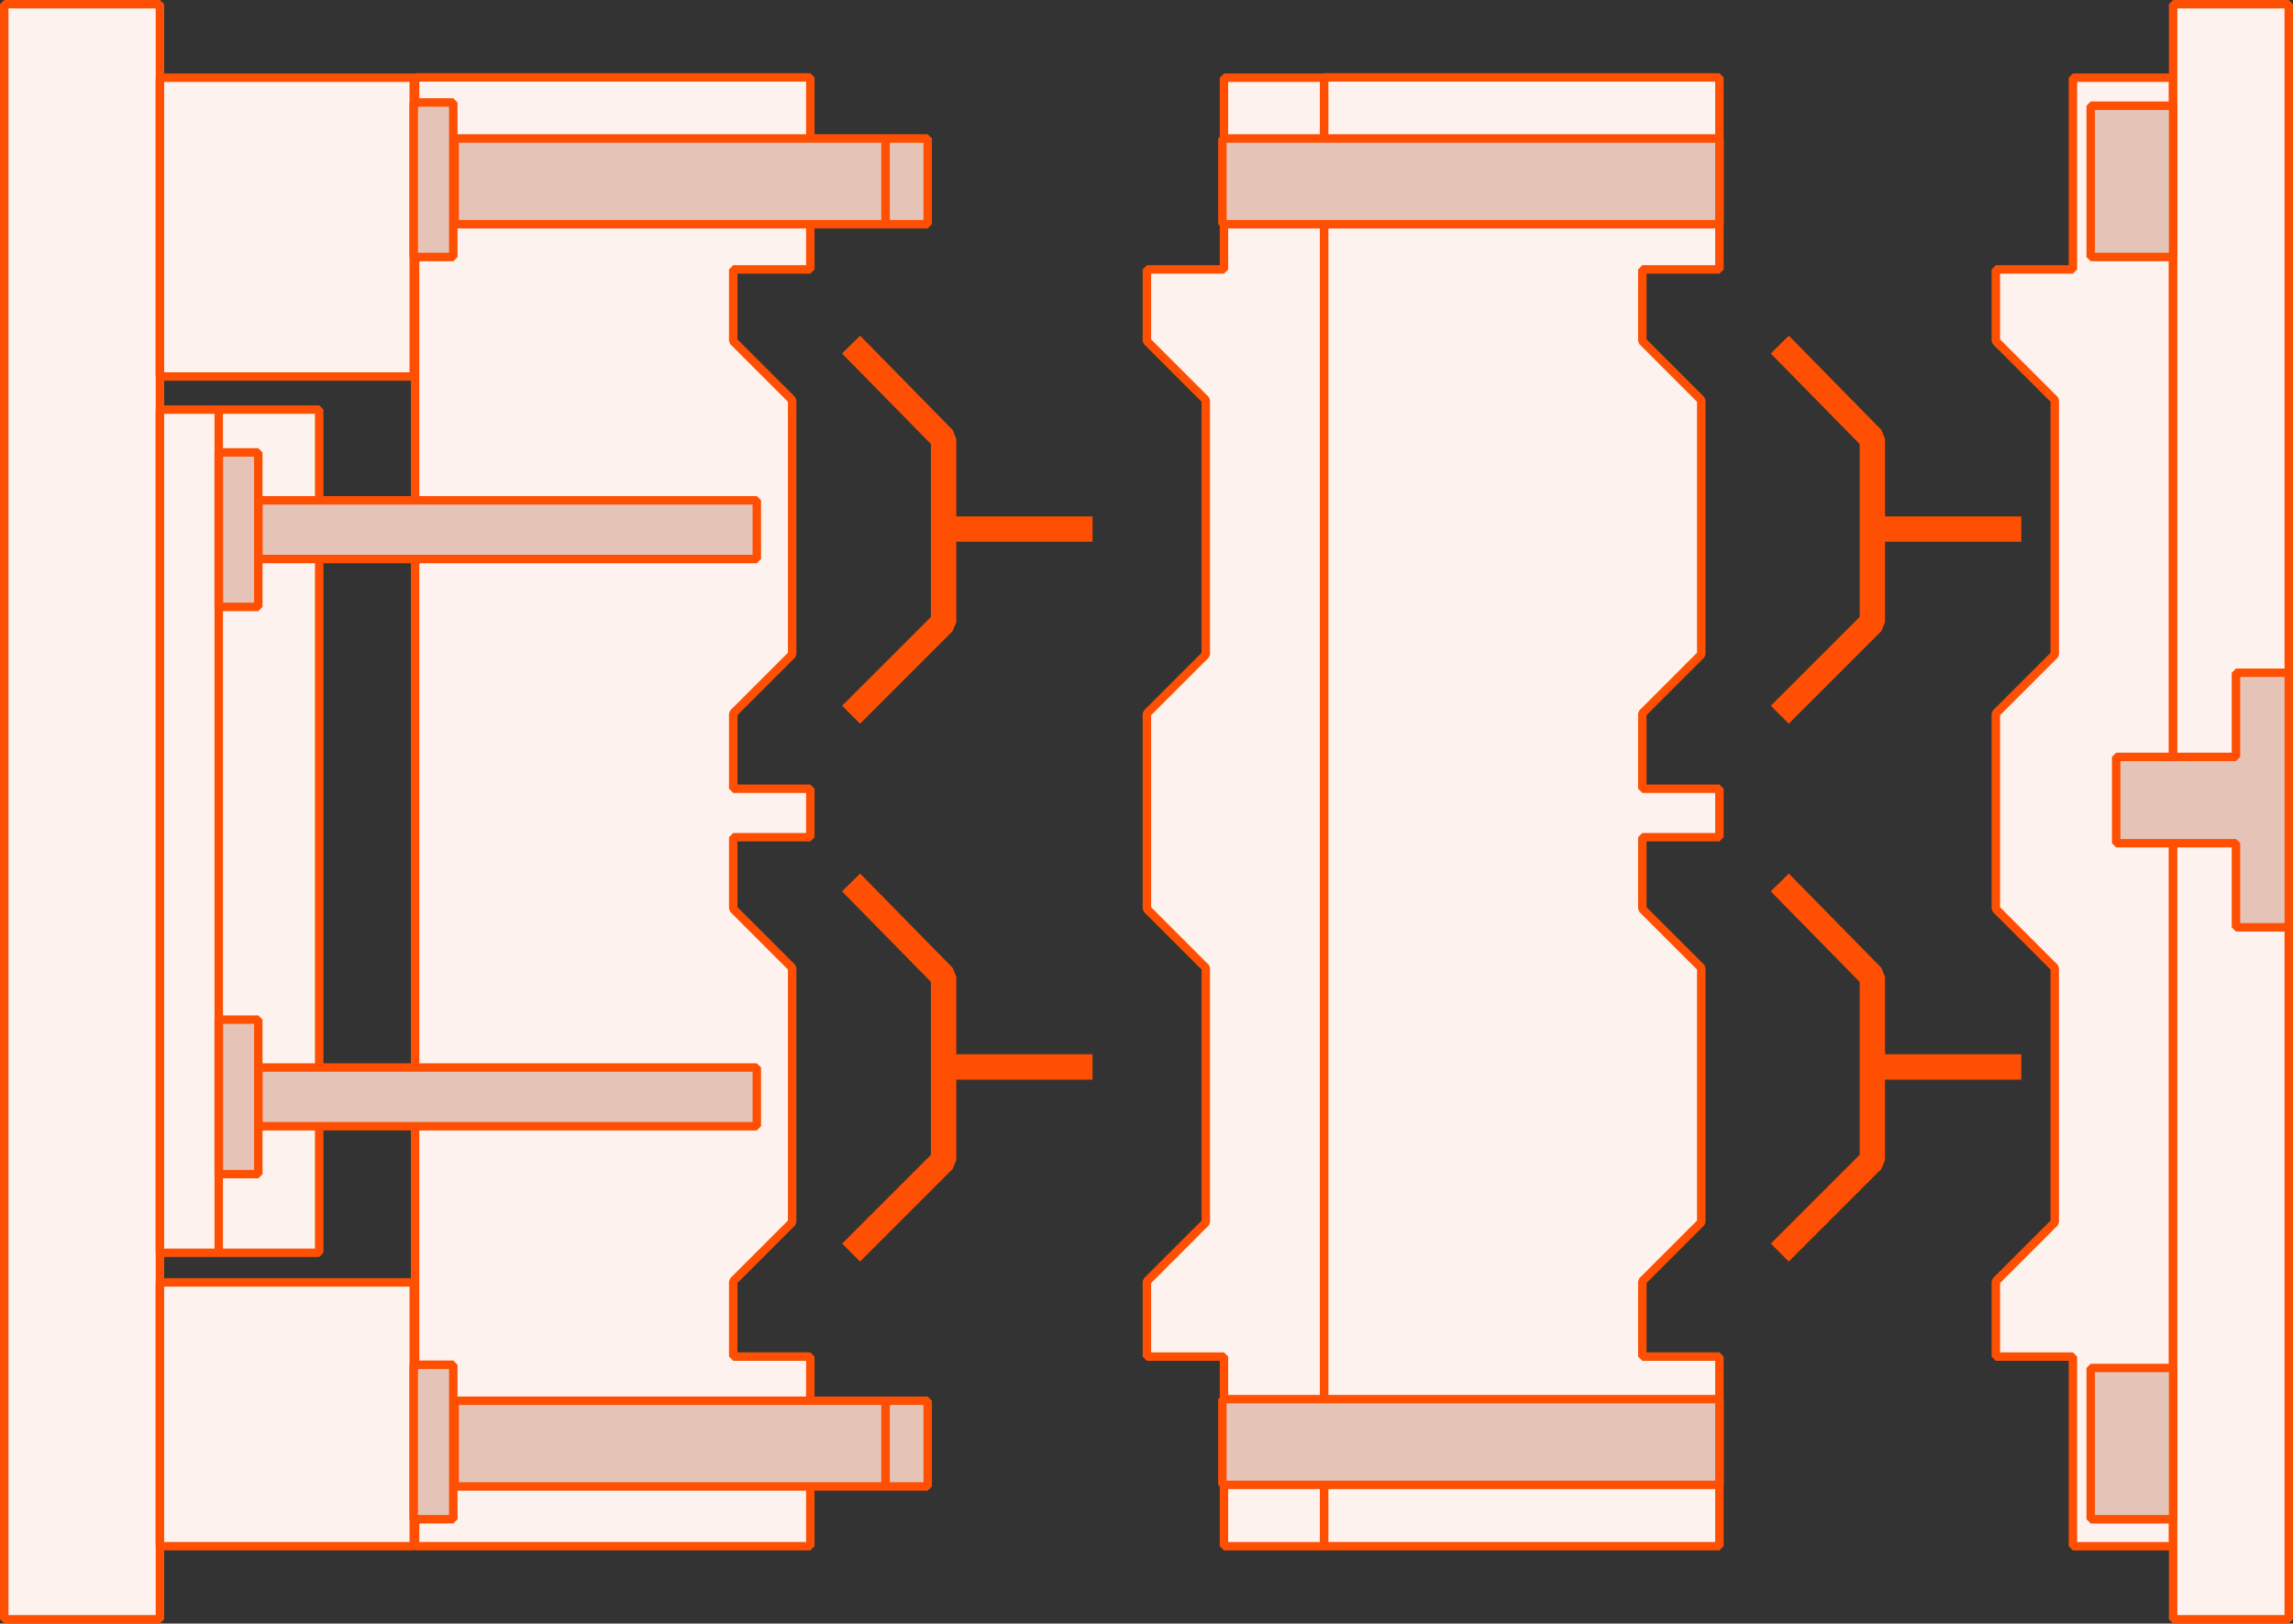 <?xml version="1.0" encoding="UTF-8"?>
<svg xmlns="http://www.w3.org/2000/svg" xmlns:xlink="http://www.w3.org/1999/xlink" id="Group_298" data-name="Group 298" width="270.895" height="191.85" viewBox="0 0 270.895 191.85">
  <rect x="0" y="0" width="270.895" height="191.85" fill="#333333" stroke="none"/>
  <defs>
    <clipPath id="clip-path">
      <rect id="Rectangle_669" data-name="Rectangle 669" width="270.894" height="191.85" fill="none"></rect>
    </clipPath>
  </defs>
  <path id="Path_730" data-name="Path 730" d="M244.893,9.183V31.837h-9.106v8.472l6.959,6.959V77.346l-6.959,6.96v23.1l6.959,6.96v30.078l-6.959,6.96v8.9h9.106v22.41h11.839V9.183Z" fill="#fdf2ed"></path>
  <path id="Path_731" data-name="Path 731" d="M244.893,9.183V31.837h-9.106v8.472l6.959,6.959V77.346l-6.959,6.96v23.1l6.959,6.96v30.078l-6.959,6.96v8.9h9.106v22.41h11.839V9.183Z" fill="none" stroke="#fe4f02" stroke-linejoin="bevel" stroke-width="1"></path>
  <rect id="Rectangle_667" data-name="Rectangle 667" width="13.663" height="190.85" transform="translate(256.731 0.5)" fill="#fdf2ed"></rect>
  <g id="Group_293" data-name="Group 293">
    <g id="Group_292" data-name="Group 292" clip-path="url(#clip-path)">
      <rect id="Rectangle_668" data-name="Rectangle 668" width="13.663" height="190.85" transform="translate(256.732 0.5)" fill="none" stroke="#fe4f02" stroke-linejoin="bevel" stroke-width="1"></rect>
    </g>
  </g>
  <path id="Path_732" data-name="Path 732" d="M264.157,79.5V89.44H250.006v10.2h14.151v9.941h6.237V79.5Z" fill="#e5c4b7"></path>
  <g id="Group_295" data-name="Group 295">
    <g id="Group_294" data-name="Group 294" clip-path="url(#clip-path)">
      <path id="Path_733" data-name="Path 733" d="M270.394,109.577V79.5h-6.237V89.44H250.006v10.2h14.151v9.941Z" fill="none" stroke="#fe4f02" stroke-linejoin="bevel" stroke-width="1"></path>
    </g>
  </g>
  <rect id="Rectangle_671" data-name="Rectangle 671" width="9.736" height="17.874" transform="translate(246.996 161.649)" fill="#e5c4b7"></rect>
  <rect id="Rectangle_672" data-name="Rectangle 672" width="9.736" height="17.874" transform="translate(246.996 161.649)" fill="none" stroke="#fe4f02" stroke-linejoin="bevel" stroke-width="1"></rect>
  <rect id="Rectangle_673" data-name="Rectangle 673" width="9.736" height="17.874" transform="translate(246.996 12.493)" fill="#e5c4b7"></rect>
  <rect id="Rectangle_674" data-name="Rectangle 674" width="9.736" height="17.874" transform="translate(246.996 12.493)" fill="none" stroke="#fe4f02" stroke-linejoin="bevel" stroke-width="1"></rect>
  <path id="Path_734" data-name="Path 734" d="M144.6,9.183V31.837h-9.106v8.472l6.959,6.959V77.346l-6.959,6.96v23.1l6.959,6.96v30.078l-6.959,6.96v8.9H144.6v22.41h11.839V9.183Z" fill="#fdf2ed"></path>
  <path id="Path_735" data-name="Path 735" d="M144.6,9.183V31.837h-9.106v8.472l6.959,6.959V77.346l-6.959,6.96v23.1l6.959,6.96v30.078l-6.959,6.96v8.9H144.6v22.41h11.839V9.183Z" fill="none" stroke="#fe4f02" stroke-linejoin="bevel" stroke-width="1"></path>
  <path id="Path_736" data-name="Path 736" d="M86.625,93.2v-8.9l6.96-6.96V47.268l-6.96-6.959V31.837h9.106V9.144H49.039V182.707H95.731V160.3H86.625v-8.9l6.96-6.96V114.361l-6.96-6.959V98.93h9.106V93.2Z" fill="#fdf2ed"></path>
  <path id="Path_737" data-name="Path 737" d="M86.625,93.2v-8.9l6.96-6.96V47.268l-6.96-6.959V31.837h9.106V9.144H49.039V182.707H95.731V160.3H86.625v-8.9l6.96-6.96V114.361l-6.96-6.959V98.93h9.106V93.2Z" fill="none" stroke="#fe4f02" stroke-linejoin="bevel" stroke-width="1"></path>
  <path id="Path_738" data-name="Path 738" d="M194.025,93.2v-8.9l6.96-6.96V47.268l-6.96-6.959V31.837h9.106V9.144H156.439V182.707h46.692V160.3h-9.106v-8.9l6.96-6.96V114.361l-6.96-6.959V98.93h9.106V93.2Z" fill="#fdf2ed"></path>
  <path id="Path_739" data-name="Path 739" d="M194.025,93.2v-8.9l6.96-6.96V47.268l-6.96-6.959V31.837h9.106V9.144H156.439V182.707h46.692V160.3h-9.106v-8.9l6.96-6.96V114.361l-6.96-6.959V98.93h9.106V93.2Z" fill="none" stroke="#fe4f02" stroke-linejoin="bevel" stroke-width="1"></path>
  <rect id="Rectangle_675" data-name="Rectangle 675" width="18.395" height="190.85" transform="translate(0.5 0.5)" fill="#fdf2ed"></rect>
  <g id="Group_297" data-name="Group 297">
    <g id="Group_296" data-name="Group 296" clip-path="url(#clip-path)">
      <rect id="Rectangle_676" data-name="Rectangle 676" width="18.395" height="190.85" transform="translate(0.5 0.5)" fill="none" stroke="#fe4f02" stroke-linejoin="bevel" stroke-width="1"></rect>
    </g>
  </g>
  <rect id="Rectangle_678" data-name="Rectangle 678" width="29.984" height="35.31" transform="translate(18.896 9.183)" fill="#fdf2ed"></rect>
  <rect id="Rectangle_679" data-name="Rectangle 679" width="29.984" height="35.31" transform="translate(18.896 9.183)" fill="none" stroke="#fe4f02" stroke-linejoin="bevel" stroke-width="1"></rect>
  <rect id="Rectangle_680" data-name="Rectangle 680" width="29.984" height="31.169" transform="translate(18.896 151.538)" fill="#fdf2ed"></rect>
  <rect id="Rectangle_681" data-name="Rectangle 681" width="29.984" height="31.169" transform="translate(18.896 151.538)" fill="none" stroke="#fe4f02" stroke-linejoin="bevel" stroke-width="1"></rect>
  <rect id="Rectangle_682" data-name="Rectangle 682" width="18.816" height="99.639" transform="translate(18.895 48.399)" fill="#fdf2ed"></rect>
  <rect id="Rectangle_683" data-name="Rectangle 683" width="18.816" height="99.639" transform="translate(18.895 48.399)" fill="none" stroke="#fe4f02" stroke-linejoin="bevel" stroke-width="1"></rect>
  <rect id="Rectangle_684" data-name="Rectangle 684" width="58.894" height="6.936" transform="translate(30.515 126.145)" fill="#e5c4b7"></rect>
  <rect id="Rectangle_685" data-name="Rectangle 685" width="58.894" height="6.936" transform="translate(30.515 126.145)" fill="none" stroke="#fe4f02" stroke-linejoin="bevel" stroke-width="1"></rect>
  <rect id="Rectangle_686" data-name="Rectangle 686" width="58.894" height="6.936" transform="translate(30.515 59.119)" fill="#e5c4b7"></rect>
  <rect id="Rectangle_687" data-name="Rectangle 687" width="58.894" height="6.936" transform="translate(30.515 59.119)" fill="none" stroke="#fe4f02" stroke-linejoin="bevel" stroke-width="1"></rect>
  <rect id="Rectangle_688" data-name="Rectangle 688" width="4.672" height="18.254" transform="translate(25.843 120.486)" fill="#e5c4b7"></rect>
  <rect id="Rectangle_689" data-name="Rectangle 689" width="4.672" height="18.254" transform="translate(25.843 120.486)" fill="none" stroke="#fe4f02" stroke-linejoin="bevel" stroke-width="1"></rect>
  <rect id="Rectangle_690" data-name="Rectangle 690" width="4.672" height="18.254" transform="translate(25.843 53.46)" fill="#e5c4b7"></rect>
  <rect id="Rectangle_691" data-name="Rectangle 691" width="4.672" height="18.254" transform="translate(25.843 53.46)" fill="none" stroke="#fe4f02" stroke-linejoin="bevel" stroke-width="1"></rect>
  <rect id="Rectangle_692" data-name="Rectangle 692" width="50.911" height="10.127" transform="translate(53.711 16.366)" fill="#e5c4b7"></rect>
  <rect id="Rectangle_693" data-name="Rectangle 693" width="50.911" height="10.127" transform="translate(53.711 16.366)" fill="none" stroke="#fe4f02" stroke-linejoin="bevel" stroke-width="1"></rect>
  <rect id="Rectangle_694" data-name="Rectangle 694" width="4.672" height="18.254" transform="translate(48.88 12.112)" fill="#e5c4b7"></rect>
  <rect id="Rectangle_695" data-name="Rectangle 695" width="4.672" height="18.254" transform="translate(48.88 12.112)" fill="none" stroke="#fe4f02" stroke-linejoin="bevel" stroke-width="1"></rect>
  <rect id="Rectangle_696" data-name="Rectangle 696" width="4.974" height="10.127" transform="translate(104.623 16.366)" fill="#e5c4b7"></rect>
  <rect id="Rectangle_697" data-name="Rectangle 697" width="4.974" height="10.127" transform="translate(104.623 16.366)" fill="none" stroke="#fe4f02" stroke-linejoin="bevel" stroke-width="1"></rect>
  <rect id="Rectangle_698" data-name="Rectangle 698" width="58.719" height="10.127" transform="translate(144.412 16.366)" fill="#e5c4b7"></rect>
  <rect id="Rectangle_699" data-name="Rectangle 699" width="58.719" height="10.127" transform="translate(144.412 16.366)" fill="none" stroke="#fe4f02" stroke-linejoin="bevel" stroke-width="1"></rect>
  <rect id="Rectangle_700" data-name="Rectangle 700" width="58.719" height="10.127" transform="translate(144.412 165.332)" fill="#e5c4b7"></rect>
  <rect id="Rectangle_701" data-name="Rectangle 701" width="58.719" height="10.127" transform="translate(144.412 165.332)" fill="none" stroke="#fe4f02" stroke-linejoin="bevel" stroke-width="1"></rect>
  <rect id="Rectangle_702" data-name="Rectangle 702" width="50.911" height="10.127" transform="translate(53.711 165.522)" fill="#e5c4b7"></rect>
  <rect id="Rectangle_703" data-name="Rectangle 703" width="50.911" height="10.127" transform="translate(53.711 165.522)" fill="none" stroke="#fe4f02" stroke-linejoin="bevel" stroke-width="1"></rect>
  <rect id="Rectangle_704" data-name="Rectangle 704" width="4.672" height="18.254" transform="translate(48.88 161.268)" fill="#e5c4b7"></rect>
  <rect id="Rectangle_705" data-name="Rectangle 705" width="4.672" height="18.254" transform="translate(48.88 161.268)" fill="none" stroke="#fe4f02" stroke-linejoin="bevel" stroke-width="1"></rect>
  <rect id="Rectangle_706" data-name="Rectangle 706" width="4.974" height="10.127" transform="translate(104.623 165.522)" fill="#e5c4b7"></rect>
  <rect id="Rectangle_707" data-name="Rectangle 707" width="4.974" height="10.127" transform="translate(104.623 165.522)" fill="none" stroke="#fe4f02" stroke-linejoin="bevel" stroke-width="1"></rect>
  <line id="Line_80" data-name="Line 80" x2="17.373" transform="translate(111.702 62.52)" fill="none" stroke="#fe4f02" stroke-linejoin="bevel" stroke-width="3"></line>
  <path id="Path_740" data-name="Path 740" d="M100.545,40.718l10.934,11.14V73.52L100.545,84.454" fill="none" stroke="#fe4f02" stroke-linejoin="bevel" stroke-width="3"></path>
  <line id="Line_81" data-name="Line 81" x2="17.373" transform="translate(111.702 126.078)" fill="none" stroke="#fe4f02" stroke-linejoin="bevel" stroke-width="3"></line>
  <path id="Path_741" data-name="Path 741" d="M100.545,104.277l10.934,11.14v21.662l-10.934,10.934" fill="none" stroke="#fe4f02" stroke-linejoin="bevel" stroke-width="3"></path>
  <line id="Line_82" data-name="Line 82" x2="17.373" transform="translate(221.422 62.52)" fill="none" stroke="#fe4f02" stroke-linejoin="bevel" stroke-width="3"></line>
  <path id="Path_742" data-name="Path 742" d="M210.264,40.718,221.2,51.858V73.52L210.264,84.454" fill="none" stroke="#fe4f02" stroke-linejoin="bevel" stroke-width="3"></path>
  <line id="Line_83" data-name="Line 83" x2="17.373" transform="translate(221.422 126.078)" fill="none" stroke="#fe4f02" stroke-linejoin="bevel" stroke-width="3"></line>
  <path id="Path_743" data-name="Path 743" d="M210.264,104.277l10.934,11.14v21.662l-10.934,10.934" fill="none" stroke="#fe4f02" stroke-linejoin="bevel" stroke-width="3"></path>
  <path id="Path_744" data-name="Path 744" d="M25.843,148.038v0Z" fill="#e5c4b7"></path>
  <line id="Line_84" data-name="Line 84" y2="99.639" transform="translate(25.843 48.399)" fill="none" stroke="#fe4f02" stroke-linejoin="bevel" stroke-width="1"></line>
</svg>
